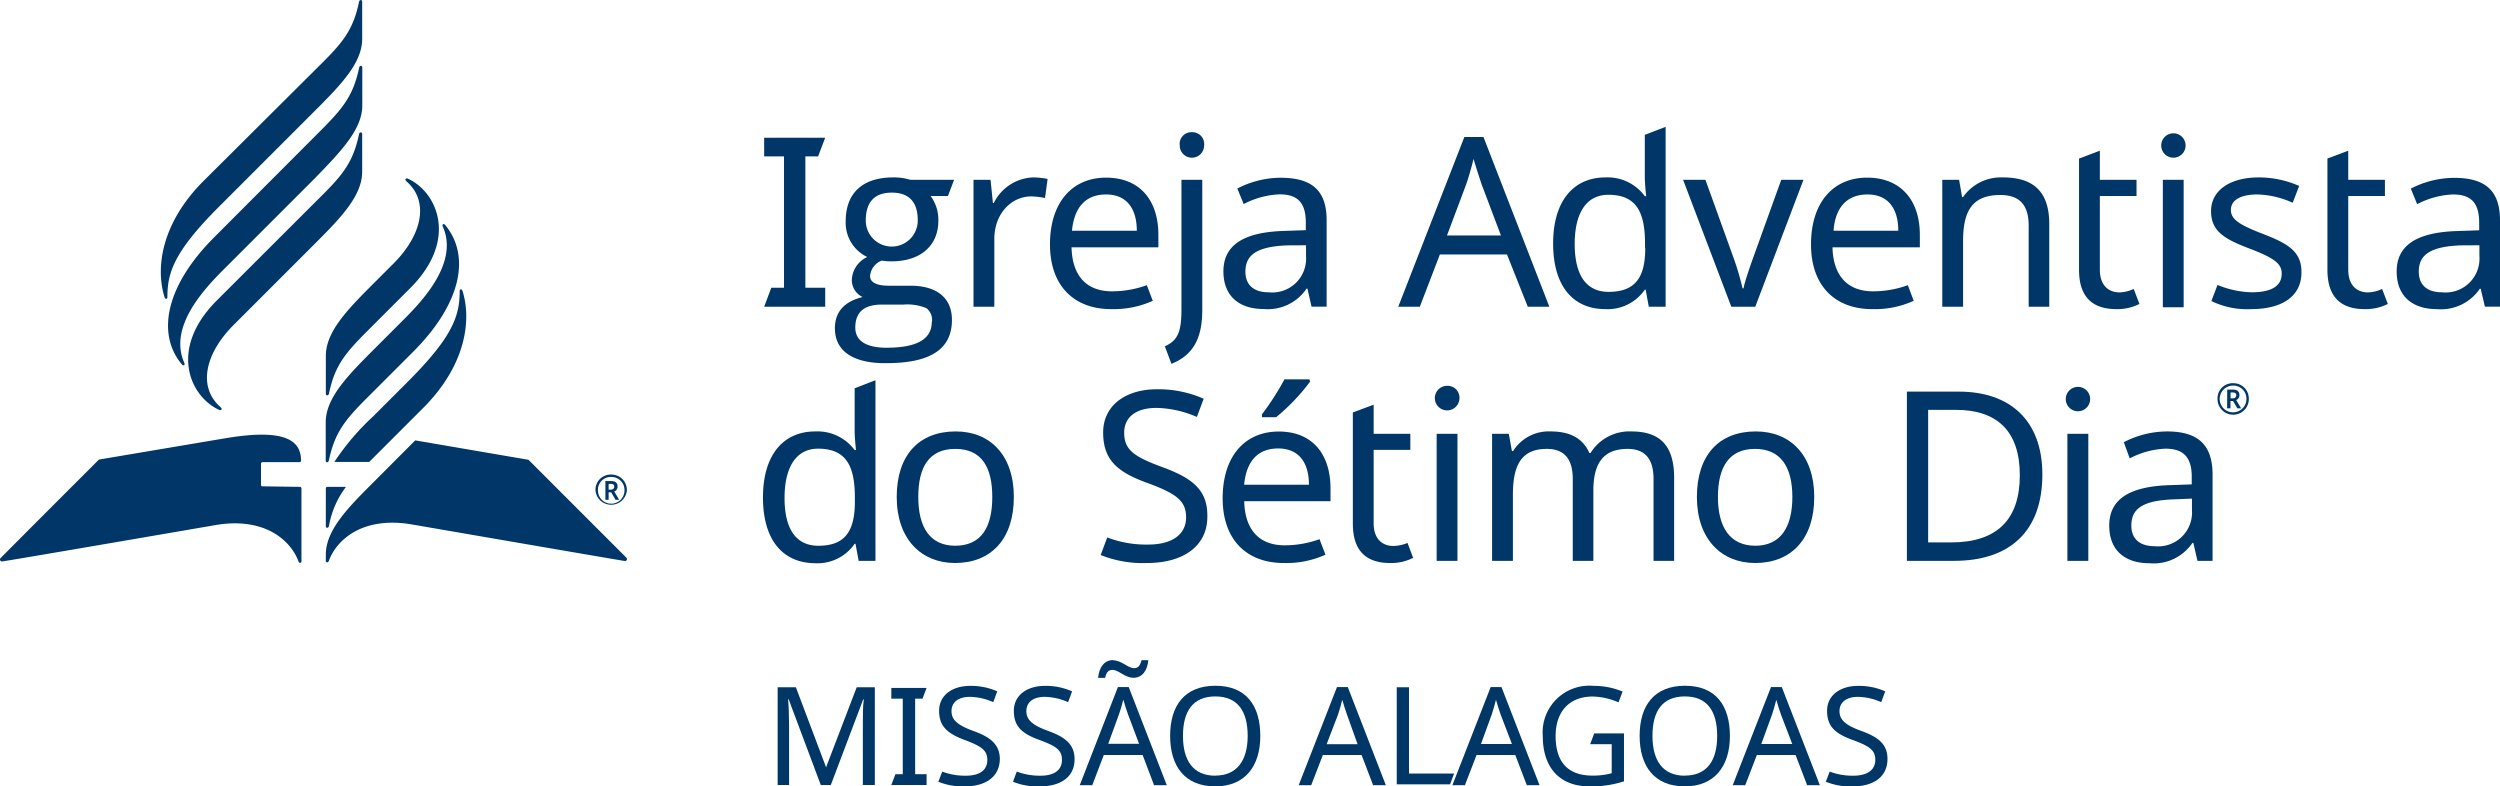 <svg xmlns="http://www.w3.org/2000/svg" viewBox="0 0 231.79 72.91"><defs><style>.cls-1{fill:#003768;}.cls-2{fill:#003767;}</style></defs><g id="PT"><path class="cls-1" d="M70.85,28.44l.66-1.76h1.18V14.5H70.85V12.77h5.66l-.66,1.73H74.67V26.68h1.84v1.76Z" transform="translate(0 0)"/><path class="cls-1" d="M77.41,30.44c0-1.52.86-2.48,2.57-2.9a1.73,1.73,0,0,1-1-1.65,2.44,2.44,0,0,1,1.43-2.06,3.51,3.51,0,0,1-2-3.31c0-2.75,1.71-4.07,4.39-4.07a5.16,5.16,0,0,1,1.6.22h4.06l-.57,1.5H86.28A3.71,3.71,0,0,1,87,20.45c0,2.44-1.78,3.78-4.33,3.78a5.2,5.2,0,0,1-.92-.07,1.68,1.68,0,0,0-1.08,1.43c0,.59.6.9,1.74.9h2c2.38,0,3.85,1.07,3.85,3.18,0,2.7-2,4-6.06,4C79.43,33.71,77.41,32.76,77.41,30.44Zm9-.59a1.39,1.39,0,0,0-.52-1.28,4.67,4.67,0,0,0-2.13-.33h-2c-1.65,0-2.46.71-2.46,2.13,0,1.23,1,1.87,2.9,1.87C85,32.24,86.39,31.45,86.39,29.85Zm-1.32-9.42c0-1.71-.81-2.57-2.41-2.57s-2.41.88-2.41,2.59a2.41,2.41,0,1,0,4.82,0Z" transform="translate(0 0)"/><path class="cls-1" d="M97.13,16.59l-.24,1.77a6.78,6.78,0,0,0-1.28-.15c-1.82,0-3.42,1.58-3.42,3.95v6.28H90.26V16.67h1.58l.22,2.15h.08a4.25,4.25,0,0,1,3.6-2.37A7,7,0,0,1,97.13,16.59Z" transform="translate(0 0)"/><path class="cls-1" d="M107.4,21.77v1.16H99.35c.06,2.66,1.4,4.08,3.75,4.08a9.47,9.47,0,0,0,3.23-.57l.55,1.45a8.8,8.8,0,0,1-3.87.77c-3.36,0-5.66-2.09-5.66-6s2.08-6.19,5.2-6.19S107.4,18.56,107.4,21.77Zm-8-.38h6c0-2-.9-3.36-2.85-3.36S99.59,19.29,99.39,21.39Z" transform="translate(0 0)"/><path class="cls-1" d="M108,32.11c1.25-.57,1.54-1.41,1.54-3.49V16.67h1.93V28.73c0,2.3-.62,4.12-2.86,5Zm2.52-19.85a1.09,1.09,0,0,1,1.12,1.23,1.13,1.13,0,1,1-2.26,0A1.09,1.09,0,0,1,110.56,12.26Z" transform="translate(0 0)"/><path class="cls-1" d="M123,20.43v8h-1.4l-.38-1.67h-.08a4.34,4.34,0,0,1-4,1.89c-2.13,0-3.71-1.1-3.71-3.49s1.8-3.64,5.64-3.75l2-.07v-.7c0-2-.9-2.62-2.44-2.62a7.79,7.79,0,0,0-3.32.9l-.59-1.44a8.79,8.79,0,0,1,4-1C121.67,16.48,123,17.68,123,20.43Zm-3.64,2.32c-2.94.11-3.89.95-3.89,2.44,0,1.32.88,1.91,2.15,1.91a3.14,3.14,0,0,0,3.47-3.36v-1Z" transform="translate(0 0)"/><path class="cls-1" d="M139.72,23.59H133.5l-1.86,4.85h-2l6.13-15.74h1.77l6.11,15.74h-2Zm-2.35-6.5c-.13-.35-.59-1.8-.75-2.35-.22.9-.5,1.85-.68,2.35l-1.78,4.74h5Z" transform="translate(0 0)"/><path class="cls-1" d="M144,22.58c0-4,1.93-6.13,4.85-6.13a4.27,4.27,0,0,1,3.65,1.74h.13c-.05-.38-.13-1.3-.13-1.74V12.5l1.93-.74V28.44h-1.56l-.29-1.58h-.08a4.19,4.19,0,0,1-3.67,1.8C145.93,28.66,144,26.62,144,22.58Zm8.52.37V22.6c0-2.92-.79-4.54-3.4-4.54-2.09,0-3.12,1.77-3.12,4.56s1,4.44,3.14,4.44C151.64,27.06,152.54,25.7,152.54,23Z" transform="translate(0 0)"/><path class="cls-1" d="M156.05,16.67h2.07l2.5,6.94a24.94,24.94,0,0,1,.94,3.12h.09c.15-.73.66-2.18,1-3.12l2.5-6.94h2.06l-4.47,11.77h-2.22Z" transform="translate(0 0)"/><path class="cls-1" d="M178,21.77v1.16H169.9c.07,2.66,1.41,4.08,3.76,4.08a9.47,9.47,0,0,0,3.23-.57l.54,1.45a8.72,8.72,0,0,1-3.86.77c-3.36,0-5.66-2.09-5.66-6s2.08-6.19,5.2-6.19S178,18.56,178,21.77Zm-8-.38h6c0-2-.9-3.36-2.85-3.36S170.15,19.29,170,21.39Z" transform="translate(0 0)"/><path class="cls-1" d="M190,20.78v7.66h-1.91V20.91c0-1.89-.83-2.83-2.63-2.83-2.62,0-3.45,1.51-3.45,4.26v6.1h-1.93V16.67h1.56l.28,1.61H182a4.28,4.28,0,0,1,3.71-1.83C188.52,16.45,190,17.75,190,20.78Z" transform="translate(0 0)"/><path class="cls-1" d="M197.83,26.79l.53,1.39a4.5,4.5,0,0,1-2.15.48c-1.85,0-3.45-.79-3.45-3.64V14.7l1.93-.73v2.7h3.4v1.5h-3.4V25c0,1.43.77,2.11,1.84,2.11A3.37,3.37,0,0,0,197.83,26.79Z" transform="translate(0 0)"/><path class="cls-1" d="M202.64,13.49a1.13,1.13,0,1,1-2.26,0,1.13,1.13,0,1,1,2.26,0Zm-.18,15h-1.93V16.67h1.93Z" transform="translate(0 0)"/><path class="cls-1" d="M208.72,28.66a7.51,7.51,0,0,1-3.69-.75l.57-1.49a8.83,8.83,0,0,0,3.16.68c2,0,2.79-.68,2.79-1.73,0-.88-.59-1.41-2.9-2.29S205,21.5,205,19.57s1.78-3.12,4.41-3.12a9.24,9.24,0,0,1,3.76.79l-.6,1.56a8.39,8.39,0,0,0-3.29-.77c-1.58,0-2.44.55-2.44,1.43s.77,1.38,3,2.24,3.54,1.6,3.54,3.49C213.42,27.47,211.59,28.66,208.72,28.66Z" transform="translate(0 0)"/><path class="cls-1" d="M220.86,26.79l.53,1.39a4.54,4.54,0,0,1-2.16.48c-1.84,0-3.44-.79-3.44-3.64V14.7l1.93-.73v2.7h3.4v1.5h-3.4V25c0,1.43.77,2.11,1.84,2.11A3.37,3.37,0,0,0,220.86,26.79Z" transform="translate(0 0)"/><path class="cls-1" d="M231.79,20.43v8h-1.4L230,26.77h-.08a4.35,4.35,0,0,1-4,1.89c-2.13,0-3.71-1.1-3.71-3.49s1.8-3.64,5.65-3.75l2-.07v-.7c0-2-.9-2.62-2.43-2.62a7.79,7.79,0,0,0-3.32.9l-.59-1.44a8.79,8.79,0,0,1,4-1C230.43,16.48,231.79,17.68,231.79,20.43Zm-3.64,2.32c-2.94.11-3.89.95-3.89,2.44,0,1.32.88,1.91,2.15,1.91a3.14,3.14,0,0,0,3.47-3.36v-1Z" transform="translate(0 0)"/><path class="cls-1" d="M70.74,46.12c0-4,1.93-6.12,4.85-6.12a4.29,4.29,0,0,1,3.65,1.73h.13c-.05-.37-.13-1.29-.13-1.73v-4l1.93-.75V52H79.61l-.29-1.58h-.08a4.19,4.19,0,0,1-3.67,1.8C72.65,52.2,70.74,50.16,70.74,46.12Zm8.52.38v-.36c0-2.92-.79-4.54-3.41-4.54-2.08,0-3.11,1.78-3.11,4.57s1,4.43,3.14,4.43C78.36,50.6,79.26,49.24,79.26,46.5Z" transform="translate(0 0)"/><path class="cls-1" d="M88.54,52.2c-3.11,0-5.4-2.21-5.4-6.12S85.23,40,88.61,40C91.79,40,94,42.19,94,46.08S91.9,52.2,88.54,52.2Zm0-1.6C91,50.6,92,48.87,92,46.08S91,41.62,88.57,41.62s-3.43,1.67-3.43,4.46S86.2,50.6,88.59,50.6Z" transform="translate(0 0)"/><path class="cls-1" d="M106.35,52.2a10.45,10.45,0,0,1-4.3-.74l.61-1.63a10.08,10.08,0,0,0,3.78.66c2.32,0,3.53-1,3.53-2.52s-.86-2.2-3.69-3.23-4-2.22-4-4.65,2-4,5-4a10.43,10.43,0,0,1,4.32.88l-.63,1.69a9.73,9.73,0,0,0-3.74-.84c-2,0-3,.93-3,2.29,0,1.58.88,2.21,3.43,3.16,2.76,1,4.28,2.06,4.28,4.52C112,50.58,109.77,52.2,106.35,52.2Z" transform="translate(0 0)"/><path class="cls-1" d="M123.36,45.31v1.16h-8c.06,2.66,1.4,4.09,3.75,4.09a9.47,9.47,0,0,0,3.23-.57l.55,1.44a8.8,8.8,0,0,1-3.87.77c-3.36,0-5.66-2.08-5.66-6s2.08-6.19,5.2-6.19S123.36,42.1,123.36,45.31Zm-8-.37h6c0-2-.9-3.36-2.85-3.36S115.55,42.83,115.35,44.94Zm6.1-9.55a18.74,18.74,0,0,1-3.14,3.29H117v-.26a24.76,24.76,0,0,0,2.09-3.25h2.32Z" transform="translate(0 0)"/><path class="cls-1" d="M130.5,50.34l.52,1.38a4.46,4.46,0,0,1-2.15.48c-1.84,0-3.44-.79-3.44-3.64V38.24l1.93-.72v2.7h3.4v1.49h-3.4v6.81c0,1.42.77,2.1,1.84,2.1A3.63,3.63,0,0,0,130.5,50.34Z" transform="translate(0 0)"/><path class="cls-1" d="M135.31,37a1.14,1.14,0,1,1-1.12-1.23A1.1,1.1,0,0,1,135.31,37ZM135.13,52H133.2V40.22h1.93Z" transform="translate(0 0)"/><path class="cls-1" d="M155.22,44.32V52h-1.91V44.41c0-1.84-.77-2.79-2.4-2.79-2.28,0-3.18,1.36-3.18,3.87V52h-1.91V44.41c0-1.84-.77-2.79-2.41-2.79-2.37,0-3.14,1.52-3.14,4.26V52h-1.93V40.22h1.55l.29,1.6h.11A3.89,3.89,0,0,1,143.76,40c1.8,0,3,.63,3.6,2h.11a4.23,4.23,0,0,1,3.77-2C153.9,40,155.22,41.29,155.22,44.32Z" transform="translate(0 0)"/><path class="cls-1" d="M162.73,52.2c-3.12,0-5.4-2.21-5.4-6.12S159.41,40,162.79,40c3.19,0,5.42,2.19,5.42,6.08S166.08,52.2,162.73,52.2Zm0-1.6c2.37,0,3.45-1.73,3.45-4.52s-1.08-4.46-3.47-4.46-3.43,1.67-3.43,4.46S160.38,50.6,162.77,50.6Z" transform="translate(0 0)"/><path class="cls-1" d="M181.17,52H176.8V36.31h4.83c4.72,0,7.73,2.66,7.73,7.68C189.36,49.28,186.33,52,181.17,52Zm.17-14h-2.57V50.29h2.13c4.24,0,6.37-2.1,6.37-6.23S185.12,38,181.34,38Z" transform="translate(0 0)"/><path class="cls-1" d="M193.79,37a1.13,1.13,0,1,1-2.26,0,1.13,1.13,0,1,1,2.26,0ZM193.62,52h-1.94V40.22h1.94Z" transform="translate(0 0)"/><path class="cls-1" d="M205.14,44v8h-1.4l-.38-1.66h-.09a4.34,4.34,0,0,1-4,1.88c-2.13,0-3.71-1.09-3.71-3.49s1.8-3.64,5.65-3.75l2-.07v-.7c0-1.95-.9-2.61-2.43-2.61a7.79,7.79,0,0,0-3.32.9L196.91,41a8.79,8.79,0,0,1,4-1C203.78,40,205.14,41.23,205.14,44ZM201.5,46.3c-2.95.11-3.89.94-3.89,2.43,0,1.32.88,1.91,2.15,1.91a3.14,3.14,0,0,0,3.47-3.35V46.23Z" transform="translate(0 0)"/><path class="cls-1" d="M205.6,37a1.4,1.4,0,0,1,1.45-1.47A1.42,1.42,0,0,1,208.5,37a1.45,1.45,0,0,1-2.9,0Zm2.68,0a1.21,1.21,0,0,0-1.23-1.25A1.24,1.24,0,1,0,208.28,37Zm-1.78-.88H207c.44,0,.63.18.63.53a.47.47,0,0,1-.3.44l.46.77h-.35l-.4-.68h-.24v.68h-.31Zm.51.81a.29.29,0,0,0,.33-.28c0-.18-.11-.26-.33-.26h-.2v.54Z" transform="translate(0 0)"/><path class="cls-1" d="M34.57,30.18c-2.35,2.35-3.49,3.47-4.07,6.32-.05.21-.29.21-.29,0V33c0-2.24,2-4.29,4.37-6.66l1.91-1.91c2.67-2.68,3.32-5.78,1.19-7.62-.17-.15-.08-.34.15-.24,2.65,1.21,4.74,5.61.2,10.15Zm-4.37,9v3.52c0,.21.24.21.29,0,.59-2.85,1.72-4,4.07-6.34l3.72-3.72c4.55-4.54,5.34-8.95,3-11.77-.16-.19-.32-.08-.22.15,1.53,3.46-2.14,7.13-3.89,8.87l-2.63,2.63C32.2,34.87,30.2,36.92,30.2,39.15ZM20.11,27.85c-4.55,4.55-2.45,8.94.2,10.15.23.1.32-.09.15-.24-2.13-1.84-1.48-4.94,1.19-7.62l7.56-7.56c2.37-2.37,4.37-4.42,4.37-6.66V12.43c0-.21-.25-.21-.29,0-.59,2.85-1.72,4-4.07,6.32ZM33.59,9.78V6.27c0-.22-.25-.22-.29,0-.59,2.84-1.72,4-4.07,6.34L19.86,22c-4.55,4.55-5.34,9-3,11.78.16.19.32.07.22-.16-1.53-3.46,2.14-7.12,3.89-8.87l8.28-8.28C31.59,14.06,33.59,12,33.59,9.78Zm-14.72,7c-3.91,3.91-4.46,8.05-3.62,10.75.07.23.27.25.27,0,0-2.26.63-4.21,4.77-8.35l8.92-8.92c2.38-2.38,4.37-4.42,4.37-6.66V.16c0-.21-.24-.21-.29,0-.58,2.85-1.72,4-4.07,6.32Zm5.47,28.31A.14.14,0,0,1,24.2,45V43a.15.15,0,0,1,.14-.15h3.43a.14.14,0,0,0,.14-.14c0-1.82-1.38-3-6.88-2.1l-11.86,2s-9,9-9.11,9.13a.18.18,0,0,0,.16.31C.38,52.06,20,48.68,20,48.68c4.49-.76,6.94,1.38,7.68,3.38.06.18.27.15.27,0V45.29a.15.15,0,0,0-.14-.15ZM38.5,40.83l-3.92,3.93c-2.38,2.37-4.37,4.42-4.37,6.66V52c0,.17.21.2.28,0,.73-2,3.18-4.14,7.67-3.38,0,0,19.58,3.38,19.75,3.39a.18.18,0,0,0,.16-.31L49,42.63ZM42.89,27c-.07-.23-.27-.24-.27,0,0,2.26-.63,4.21-4.77,8.35l-3.27,3.27A23,23,0,0,0,31,42.83h3.23l.38-.38,4.7-4.7C43.18,33.84,43.73,29.7,42.89,27ZM30.21,48.77c0,.22.24.22.29,0a8.35,8.35,0,0,1,1.58-3.63H30.35a.14.14,0,0,0-.14.14Z" transform="translate(0 0)"/><path class="cls-1" d="M55.21,45.47A1.41,1.41,0,0,1,56.67,44a1.43,1.43,0,0,1,1.45,1.46,1.46,1.46,0,0,1-2.91,0Zm2.69,0a1.21,1.21,0,0,0-1.23-1.25,1.19,1.19,0,0,0-1.23,1.25,1.23,1.23,0,1,0,2.46,0Zm-1.77-.87h.5c.43,0,.63.17.63.51a.48.48,0,0,1-.31.46l.46.77h-.34l-.4-.69h-.24v.69h-.3Zm.49.8c.21,0,.33-.11.33-.28s-.1-.26-.33-.26h-.19v.54Z" transform="translate(0 0)"/></g><g id="Layer_3" data-name="Layer 3"><path class="cls-2" d="M73.12,64.83h-.05c.05.52.09,1.49.09,2.45v5.5H72.1V63.72h1.69l2.8,7.42h0l2.84-7.42h1.68v9.06H80V67.21c0-.88,0-1.82.09-2.36h-.06l-3,7.93H76.1Z" transform="translate(0 0)"/><path class="cls-2" d="M82.64,72.78l.38-1h.68v-7H82.64v-1h3.27l-.38,1h-.68v7h1.06v1Z" transform="translate(0 0)"/><path class="cls-2" d="M89.44,72.91A6,6,0,0,1,87,72.48l.36-.94a6,6,0,0,0,2.18.38c1.35,0,2-.56,2-1.46S91,69.19,89.4,68.59s-2.33-1.28-2.33-2.69,1.18-2.31,2.89-2.31a6,6,0,0,1,2.5.51l-.37,1a5.52,5.52,0,0,0-2.16-.49c-1.13,0-1.71.54-1.71,1.32s.51,1.29,2,1.83,2.48,1.19,2.48,2.62C92.68,72,91.42,72.91,89.44,72.91Z" transform="translate(0 0)"/><path class="cls-2" d="M96.41,72.91a6,6,0,0,1-2.49-.43l.35-.94a6.07,6.07,0,0,0,2.19.38c1.34,0,2-.56,2-1.46s-.49-1.27-2.13-1.87S94,67.31,94,65.9s1.18-2.31,2.9-2.31a6,6,0,0,1,2.5.51l-.37,1a5.57,5.57,0,0,0-2.16-.49c-1.13,0-1.71.54-1.71,1.32s.51,1.29,2,1.83,2.47,1.19,2.47,2.62C99.64,72,98.39,72.91,96.41,72.91Z" transform="translate(0 0)"/><path class="cls-2" d="M105.94,70h-3.6l-1.07,2.8h-1.16l3.54-9.1h1l3.53,9.1H107Zm-2.73-8.78c.75,0,1.39.73,1.93.73.39,0,.57-.24.7-.74h.63c-.1,1-.58,1.63-1.38,1.63s-1.37-.73-1.93-.73c-.41,0-.59.24-.7.74h-.65C101.91,61.83,102.41,61.2,103.21,61.2Zm1.37,5c-.08-.21-.34-1-.43-1.36-.13.52-.29,1.07-.4,1.36l-1,2.74h2.86Z" transform="translate(0 0)"/><path class="cls-2" d="M112.68,72.91c-2.84,0-4.19-1.88-4.19-4.69s1.35-4.64,4.2-4.64,4.16,1.84,4.16,4.66S115.41,72.91,112.68,72.91Zm0-1c2,0,3-1.4,3-3.68s-.92-3.66-3-3.66-3,1.37-3,3.66S110.63,71.92,112.68,71.92Z" transform="translate(0 0)"/><path class="cls-2" d="M126.24,70h-3.59l-1.08,2.8h-1.16l3.55-9.1h1l3.53,9.1h-1.18Zm-1.36-3.76c-.07-.21-.34-1-.43-1.36-.13.52-.29,1.07-.39,1.36L123,69h2.87Z" transform="translate(0 0)"/><path class="cls-2" d="M129.5,63.72h1.14v8h4.18l-.38,1H129.5Z" transform="translate(0 0)"/><path class="cls-2" d="M140.49,70H136.9l-1.08,2.8h-1.16l3.55-9.1h1l3.53,9.1h-1.18Zm-1.36-3.76c-.07-.21-.34-1-.43-1.36-.13.52-.29,1.07-.39,1.36l-1,2.74h2.87Z" transform="translate(0 0)"/><path class="cls-2" d="M150.57,68v4.44a9.7,9.7,0,0,1-3.19.47c-2.82,0-4.34-1.79-4.34-4.66a4.33,4.33,0,0,1,4.7-4.66,6.87,6.87,0,0,1,2.7.53l-.38,1a6.27,6.27,0,0,0-2.39-.54c-2.17,0-3.44,1.4-3.44,3.66s1,3.67,3.42,3.67a6.58,6.58,0,0,0,1.78-.22V69h-2l.38-1Z" transform="translate(0 0)"/><path class="cls-2" d="M156.21,72.91c-2.83,0-4.19-1.88-4.19-4.69s1.36-4.64,4.21-4.64,4.16,1.84,4.16,4.66S158.94,72.91,156.21,72.91Zm0-1c2.06,0,3-1.4,3-3.68s-.91-3.66-3-3.66-3,1.37-3,3.66S154.17,71.92,156.21,71.92Z" transform="translate(0 0)"/><path class="cls-2" d="M166.48,70h-3.59l-1.08,2.8h-1.16l3.55-9.1h1l3.53,9.1h-1.18Zm-1.36-3.76c-.07-.21-.34-1-.43-1.36-.13.52-.29,1.07-.39,1.36l-1,2.74h2.87Z" transform="translate(0 0)"/><path class="cls-2" d="M171.77,72.91a6.06,6.06,0,0,1-2.49-.43l.36-.94a6,6,0,0,0,2.18.38c1.35,0,2.05-.56,2.05-1.46s-.5-1.27-2.14-1.87-2.33-1.28-2.33-2.69,1.18-2.31,2.89-2.31a6,6,0,0,1,2.5.51l-.37,1a5.52,5.52,0,0,0-2.15-.49c-1.13,0-1.72.54-1.72,1.32s.51,1.29,2,1.83S175,68.93,175,70.36C175,72,173.75,72.91,171.77,72.91Z" transform="translate(0 0)"/></g></svg>